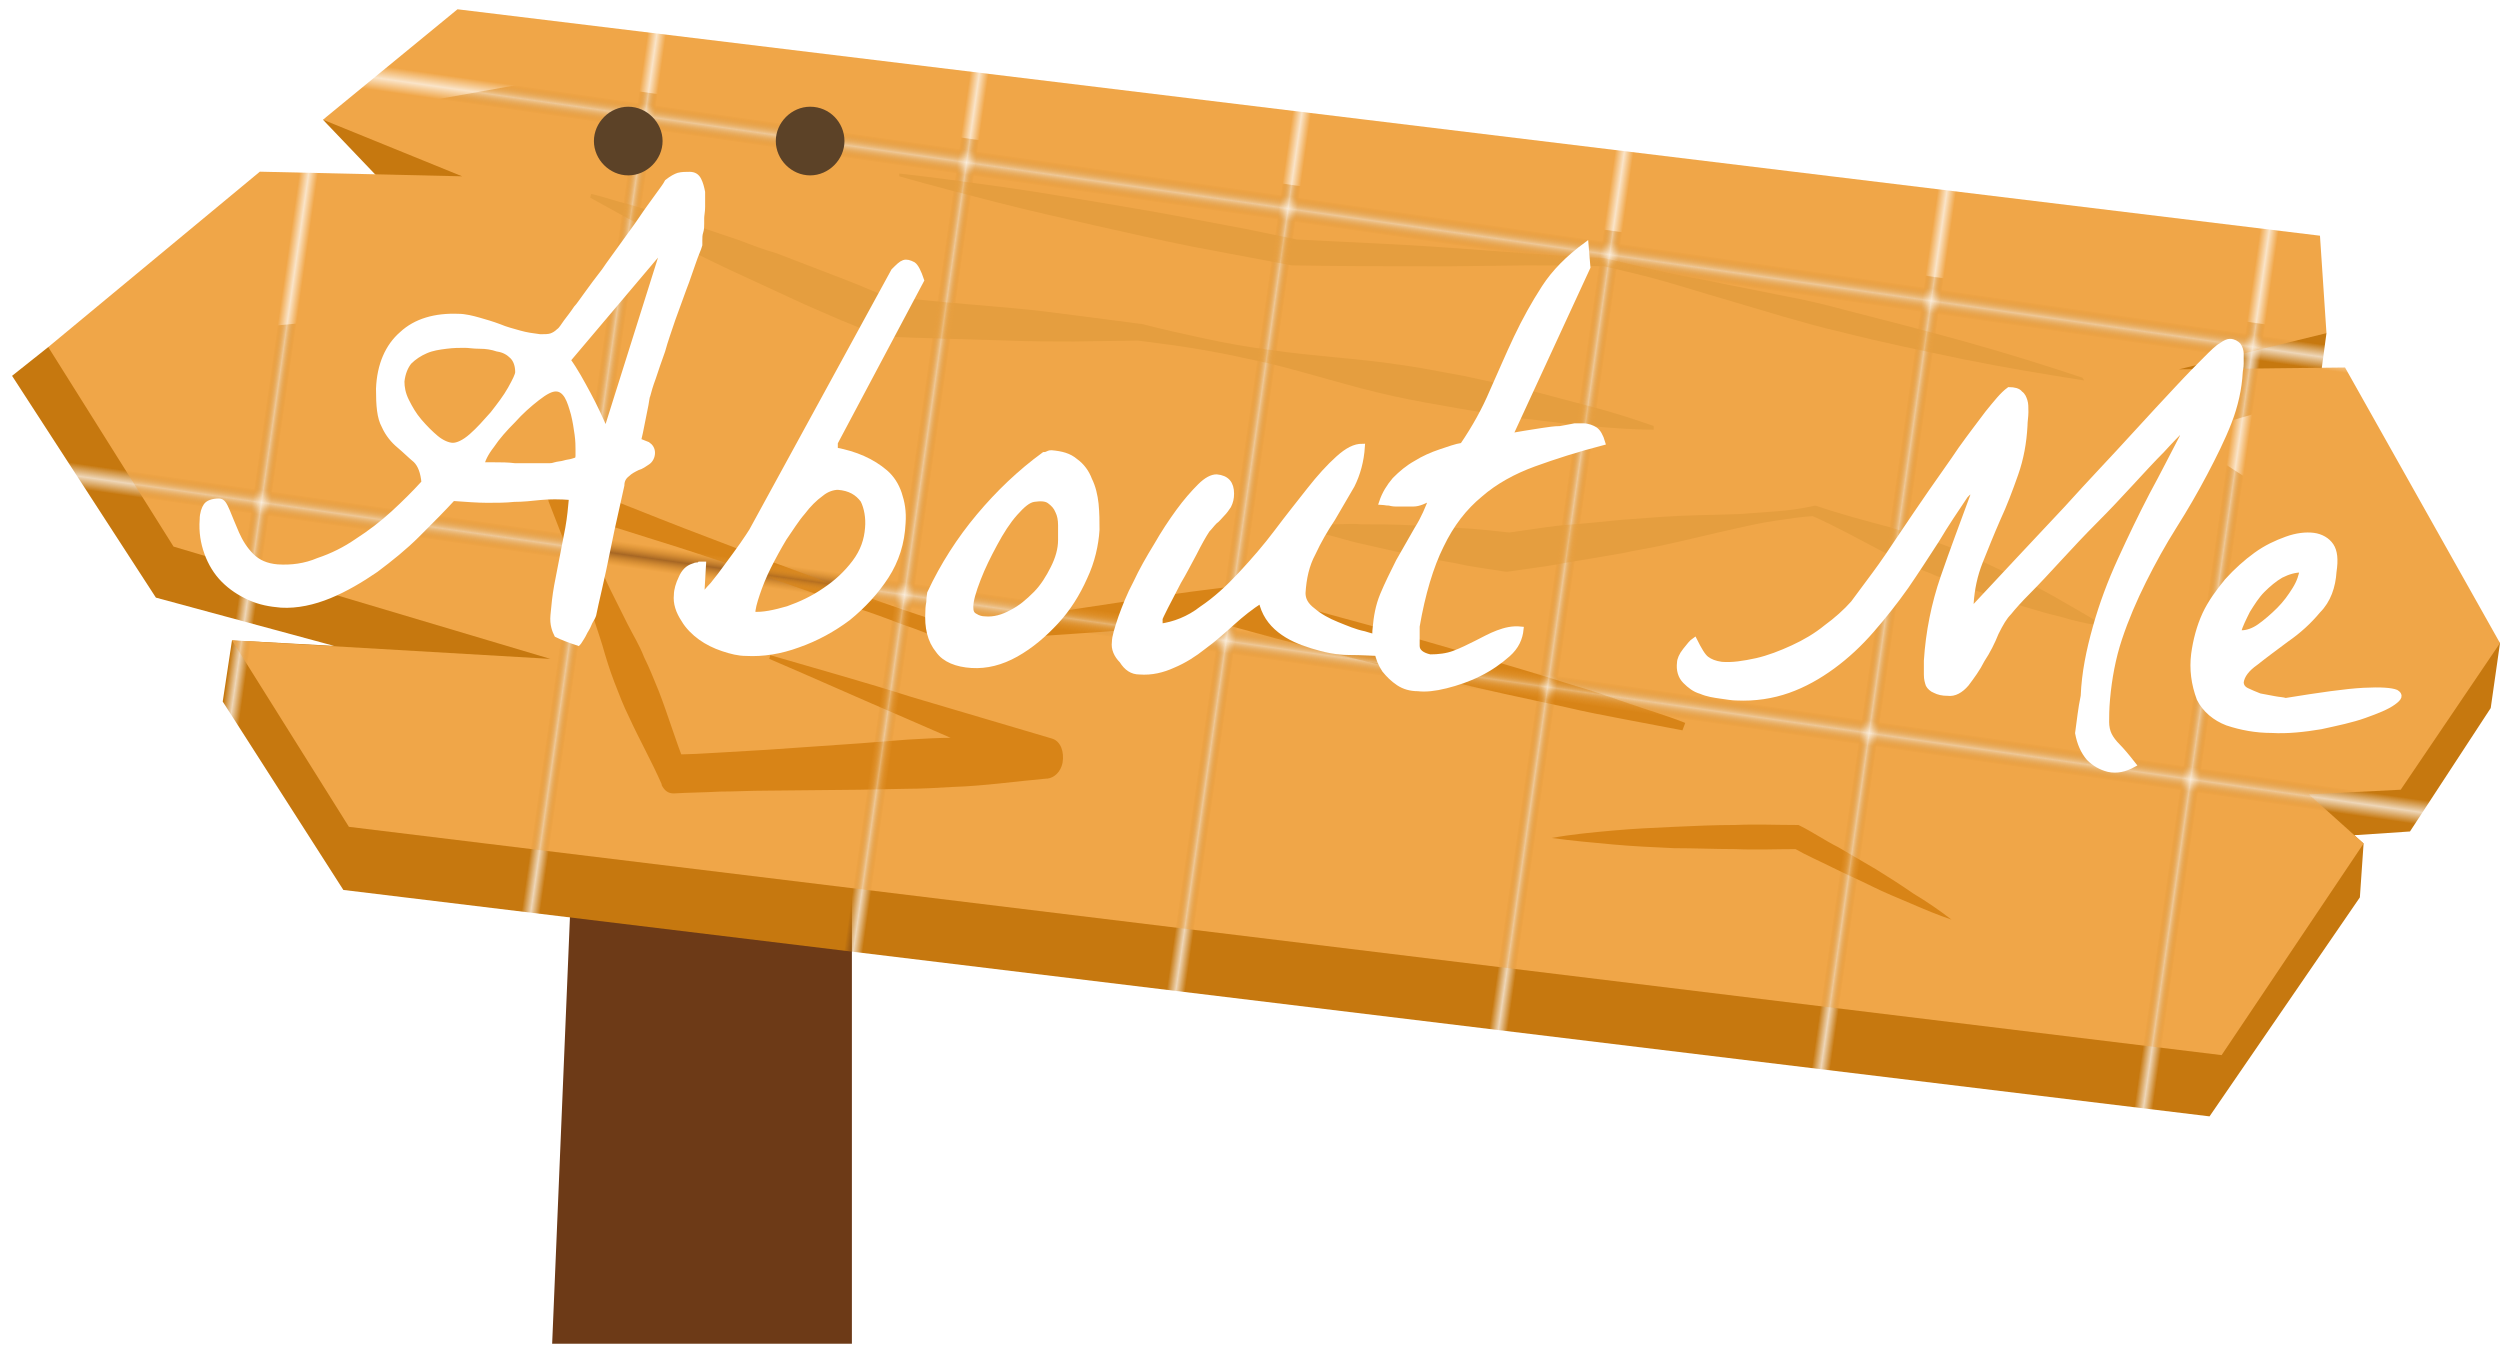 <?xml version="1.0" encoding="utf-8"?>
<!-- Generator: Adobe Illustrator 23.0.1, SVG Export Plug-In . SVG Version: 6.00 Build 0)  -->
<svg version="1.1" id="OBJECTS" xmlns="http://www.w3.org/2000/svg" xmlns:xlink="http://www.w3.org/1999/xlink" x="0px" y="0px"
	 viewBox="0 0 269.4 144.9" style="enable-background:new 0 0 269.4 144.9;" xml:space="preserve">
<style type="text/css">
	.st0{fill:none;}
	.st1{fill:#C6780F;}
	.st2{fill:#F0A648;}
	.st3{fill:#E59E3F;}
	.st4{fill:#D88417;}
	.st5{fill:#6D3A17;}
	.st6{fill:#7E421C;}
	.st7{fill:#613316;}
	.st8{fill:url(#XMLID_9_);}
	.st9{fill:url(#XMLID_10_);}
	.st10{fill:url(#XMLID_11_);}
	.st11{fill:url(#XMLID_12_);}
	.st12{fill:url(#XMLID_13_);}
	.st13{fill:url(#XMLID_14_);}
	.st14{fill:url(#XMLID_15_);}
	.st15{enable-background:new    ;}
	.st16{fill:#FFFFFF;}
	.st17{fill:#FFFFFF;stroke:#FFFFFF;stroke-width:0.567;stroke-miterlimit:10;}
	.st18{fill:#5C4227;}
</style>
<pattern  y="120.3" width="34.3" height="34.3" patternUnits="userSpaceOnUse" id="XMLID_2_" viewBox="0 -34.3 34.3 34.3" style="overflow:visible;">
	<g>
		<rect y="-34.3" class="st0" width="34.3" height="34.3"/>
		<g>
			<rect y="-34.3" class="st0" width="34.3" height="34.3"/>
			<g>
				<rect y="-34.3" class="st1" width="34.3" height="34.3"/>
			</g>
		</g>
	</g>
</pattern>
<pattern  y="120.3" width="34.3" height="34.3" patternUnits="userSpaceOnUse" id="XMLID_3_" viewBox="0 -34.3 34.3 34.3" style="overflow:visible;">
	<g>
		<rect y="-34.3" class="st0" width="34.3" height="34.3"/>
		<g>
			<rect y="-34.3" class="st0" width="34.3" height="34.3"/>
			<rect y="-34.3" class="st2" width="34.3" height="34.3"/>
		</g>
	</g>
</pattern>
<pattern  y="120.3" width="34.3" height="34.3" patternUnits="userSpaceOnUse" id="XMLID_4_" viewBox="0 -34.3 34.3 34.3" style="overflow:visible;">
	<g>
		<rect y="-34.3" class="st0" width="34.3" height="34.3"/>
		<g>
			<rect y="-34.3" class="st0" width="34.3" height="34.3"/>
			<g>
				<rect y="-34.3" class="st3" width="34.3" height="34.3"/>
			</g>
		</g>
	</g>
</pattern>
<pattern  y="120.3" width="34.3" height="34.3" patternUnits="userSpaceOnUse" id="XMLID_5_" viewBox="0 -34.3 34.3 34.3" style="overflow:visible;">
	<g>
		<rect y="-34.3" class="st0" width="34.3" height="34.3"/>
		<g>
			<rect y="-34.3" class="st0" width="34.3" height="34.3"/>
			<g>
				<rect y="-34.3" class="st3" width="34.3" height="34.3"/>
			</g>
		</g>
	</g>
</pattern>
<pattern  y="120.3" width="34.3" height="34.3" patternUnits="userSpaceOnUse" id="XMLID_6_" viewBox="0 -34.3 34.3 34.3" style="overflow:visible;">
	<g>
		<rect y="-34.3" class="st0" width="34.3" height="34.3"/>
		<g>
			<rect y="-34.3" class="st0" width="34.3" height="34.3"/>
			<g>
				<rect y="-34.3" class="st3" width="34.3" height="34.3"/>
			</g>
		</g>
	</g>
</pattern>
<pattern  y="120.3" width="34.3" height="34.3" patternUnits="userSpaceOnUse" id="XMLID_7_" viewBox="0 -34.3 34.3 34.3" style="overflow:visible;">
	<g>
		<rect y="-34.3" class="st0" width="34.3" height="34.3"/>
		<g>
			<rect y="-34.3" class="st0" width="34.3" height="34.3"/>
			<g>
				<rect y="-34.3" class="st4" width="34.3" height="34.3"/>
			</g>
		</g>
	</g>
</pattern>
<pattern  y="120.3" width="34.3" height="34.3" patternUnits="userSpaceOnUse" id="XMLID_8_" viewBox="0 -34.3 34.3 34.3" style="overflow:visible;">
	<g>
		<rect y="-34.3" class="st0" width="34.3" height="34.3"/>
		<g>
			<rect y="-34.3" class="st0" width="34.3" height="34.3"/>
			<g>
				<rect y="-34.3" class="st4" width="34.3" height="34.3"/>
			</g>
		</g>
	</g>
</pattern>
<path class="st5" d="M91.8,144.9V55.3l-28.2-8.8l-4.1,98.3H91.8z"/>
<polygon class="st6" points="63.6,46.6 59.5,144.9 59.5,144.9 "/>
<polygon class="st5" points="91.8,55.3 63.6,46.6 91.8,55.3 "/>
<path class="st7" d="M71.6,70.6c0,0.1,0,0.1,0,0.2c0,0,0,0,0,0L71.6,70.6z"/>
<path class="st7" d="M81.1,78.6c0,1.1-0.2,2.3-0.3,3.4c-0.1,1.1-0.1,2.3-0.1,3.4c0,1.1-0.1,2.3,0,3.4c0,0.6,0,1.1,0.1,1.7
	c0,0.6,0.1,1.1,0.1,1.7c0.1,1.1,0.2,2.3,0.4,3.4c0.2,1.1,0.4,2.3,0.7,3.4l0.2,0c0.2-1.1,0.4-2.3,0.5-3.4c0.1-1.1,0.2-2.3,0.2-3.4
	c0-0.6,0-1.1,0-1.7c0-0.6,0-1.1,0-1.7c0-1.1-0.1-2.3-0.2-3.4c-0.1-1.1-0.2-2.3-0.3-3.4c-0.2-1.1-0.3-2.3-0.5-3.4
	c-0.1-1.1-0.1-2.3-0.1-3.4c0.1-1.1,0.2-2.3,0.3-3.4l0,0.1c0.2-0.8,0.4-1.6,0.5-2.4c0.1-0.8,0.2-1.6,0.3-2.4c0.1-0.8,0.1-1.6,0.1-2.5
	c0-0.8,0-1.7-0.1-2.5l-0.2,0c-0.3,0.8-0.6,1.6-0.8,2.4c-0.2,0.8-0.4,1.6-0.6,2.4c-0.2,0.8-0.3,1.6-0.5,2.4c-0.1,0.8-0.2,1.6-0.3,2.4
	l0,0.1c0.2,1.1,0.4,2.3,0.5,3.4C81.1,76.3,81.2,77.5,81.1,78.6z"/>
<g id="XMLID_80_">
	<pattern  id="XMLID_9_" xlink:href="#XMLID_2_" patternTransform="matrix(0.99 0.142 0.191 -1.331 -416.353 -21241.547)">
	</pattern>
	<polygon id="XMLID_87_" class="st8" points="37,95.9 238.1,120.3 254.3,96.7 254.7,90.9 248.8,85.6 253.7,90 259.7,89.6 
		268.4,76.3 269.4,69.3 235,46.9 249.8,42.6 250.7,35.9 59.4,8.5 34.8,12.9 53.8,32.8 5.2,37.4 1.3,40.5 16.8,64.4 36,69.6 25,69 
		24,75.6 	"/>
	<pattern  id="XMLID_10_" xlink:href="#XMLID_3_" patternTransform="matrix(0.99 0.142 0.191 -1.331 -416.353 -21241.547)">
	</pattern>
	<polygon id="XMLID_86_" class="st9" points="37.6,89.1 239.4,113.7 254.7,90.9 248.8,85.6 258.7,85.1 269.4,69.3 252.7,39.6 
		234.8,39.8 250.7,35.9 250,25.4 49.3,1 34.8,12.9 49.8,19 28,18.5 5.2,37.4 18.7,58.9 59.3,71 25,69 	"/>
	<pattern  id="XMLID_11_" xlink:href="#XMLID_4_" patternTransform="matrix(0.99 0.142 0.191 -1.331 -416.353 -21241.547)">
	</pattern>
	<path id="XMLID_85_" class="st10" d="M224.6,41c-4.4-0.7-8.7-1.4-13.1-2.3c-4.3-0.9-8.7-1.8-13-2.9c-2.2-0.5-4.3-1.1-6.4-1.7
		l-6.4-1.9c-2.1-0.6-4.3-1.3-6.4-1.9c-2.1-0.6-4.3-1.1-6.4-1.6l0,0c-2.8-0.1-5.6-0.1-8.4-0.1l-8.4,0.1c-5.6,0-11.1,0-16.7-0.1h-0.1
		h-0.1l-5.3-1l-5.3-1c-3.5-0.7-7.1-1.5-10.6-2.3s-7.1-1.6-10.6-2.5s-7-1.8-10.5-2.8v-0.3c3.6,0.4,7.2,0.9,10.8,1.4
		c3.6,0.5,7.1,1.1,10.7,1.7s7.1,1.2,10.7,1.9l5.3,1l5.3,1.1h-0.1c5.6,0.3,11.1,0.5,16.6,0.9l8.3,0.6c2.8,0.2,5.5,0.4,8.3,0.5l0,0
		l0,0c2.1,0.5,4.3,1,6.5,1.5s4.3,0.8,6.5,1.3l6.5,1.3c2.2,0.4,4.3,0.9,6.5,1.5c4.3,1.1,8.6,2.2,12.9,3.4c4.3,1.2,8.5,2.5,12.7,3.9
		L224.6,41z"/>
	<pattern  id="XMLID_12_" xlink:href="#XMLID_5_" patternTransform="matrix(0.99 0.142 0.191 -1.331 -416.353 -21241.547)">
	</pattern>
	<path id="XMLID_84_" class="st11" d="M178.2,46.3c-2.4,0-4.7-0.2-7.1-0.4c-1.2-0.1-2.3-0.2-3.5-0.4c-1.2-0.1-2.3-0.3-3.5-0.4
		c-2.3-0.3-4.7-0.7-7-1.1c-2.3-0.4-4.6-0.8-6.9-1.3c-4.6-1-9.1-2.5-13.7-3.6c-2.3-0.5-4.6-1-6.9-1.4c-2.3-0.4-4.6-0.7-7-1h0.1
		l-7,0.1c-2.3,0-4.6,0-7-0.1l-6.9-0.2c-2.3-0.1-4.6-0.1-6.9-0.3h-0.2l-0.2-0.1c-1.3-0.5-2.6-1.1-3.9-1.6l-3.9-1.7
		c-1.3-0.6-2.6-1.2-3.9-1.8c-1.3-0.6-2.6-1.2-3.9-1.8c-2.6-1.2-5.1-2.5-7.7-3.8c-1.3-0.7-2.5-1.3-3.8-2s-2.5-1.4-3.8-2.1l0.1-0.4
		c1.4,0.3,2.7,0.8,4,1.1c1.3,0.4,2.7,0.8,4,1.2c2.7,0.9,5.3,1.8,8,2.7c1.3,0.5,2.6,1,4,1.4c1.3,0.5,2.6,1,3.9,1.5l3.9,1.5
		c1.3,0.5,2.6,1.1,3.9,1.6L95.3,32c2.3,0.1,4.6,0.4,6.9,0.6l6.9,0.6c2.3,0.2,4.6,0.5,6.9,0.8l6.9,0.9h0.1c2.3,0.6,4.6,1.1,6.9,1.6
		s4.6,0.9,6.9,1.2c4.7,0.7,9.4,0.9,14,1.6c2.3,0.3,4.6,0.8,6.9,1.2c2.3,0.5,4.6,1,6.9,1.5c1.1,0.3,2.3,0.6,3.4,0.9
		c1.1,0.3,2.3,0.6,3.4,0.9c2.3,0.6,4.5,1.3,6.8,2.1L178.2,46.3z"/>
	<pattern  id="XMLID_13_" xlink:href="#XMLID_6_" patternTransform="matrix(0.99 0.142 0.191 -1.331 -416.353 -21241.547)">
	</pattern>
	<path id="XMLID_83_" class="st12" d="M226.2,67.4c-1.4-0.2-2.7-0.5-4-0.9c-1.3-0.3-2.7-0.7-4-1.1s-2.6-0.8-3.9-1.3
		c-1.3-0.4-2.6-0.9-3.9-1.4c-0.6-0.2-1.3-0.5-1.9-0.7c-0.6-0.3-1.3-0.5-1.9-0.8c-1.3-0.6-2.5-1.2-3.8-1.8c-2.5-1.3-5-2.7-7.5-3.8
		h0.2c-1.4,0.1-2.8,0.3-4.1,0.5c-1.4,0.2-2.8,0.5-4.1,0.8c-2.8,0.6-5.5,1.3-8.3,1.9c-1.4,0.3-2.8,0.5-4.1,0.8l-4.1,0.7
		c-1.4,0.2-2.8,0.5-4.1,0.7l-2.1,0.3c-0.7,0.1-1.4,0.2-2.1,0.3h-0.2h-0.1c-1.8-0.3-3.6-0.5-5.3-0.9c-1.8-0.3-3.6-0.7-5.3-1
		c-1.8-0.4-3.5-0.8-5.3-1.2c-0.9-0.2-1.8-0.5-2.6-0.7c-0.9-0.2-1.8-0.5-2.6-0.8l0.1-0.4c0.9-0.1,1.8-0.1,2.7-0.1s1.8-0.1,2.7,0
		c1.8,0,3.6,0,5.4,0.1c1.8,0.1,3.6,0.2,5.4,0.3c1.8,0.1,3.6,0.3,5.4,0.5h-0.3c0.7-0.1,1.4-0.2,2.1-0.3l2.1-0.3
		c1.4-0.2,2.8-0.3,4.1-0.4l4.1-0.4c1.4-0.1,2.8-0.2,4.1-0.3c2.8-0.2,5.5-0.2,8.3-0.3c1.4-0.1,2.8-0.2,4.1-0.3
		c1.4-0.1,2.8-0.3,4.1-0.6h0.1h0.1c2.6,0.9,5.3,1.6,7.9,2.3c1.3,0.4,2.6,0.8,3.9,1.2c0.7,0.2,1.3,0.5,1.9,0.7
		c0.6,0.2,1.3,0.5,1.9,0.8c1.3,0.6,2.6,1.1,3.8,1.7c1.3,0.6,2.5,1.2,3.8,1.8s2.5,1.3,3.7,2c1.2,0.7,2.5,1.4,3.7,2.2L226.2,67.4z"/>
	<pattern  id="XMLID_14_" xlink:href="#XMLID_7_" patternTransform="matrix(0.99 0.142 0.191 -1.331 -416.353 -21241.547)">
	</pattern>
	<path id="XMLID_82_" class="st13" d="M181.3,78.7c-2.1-0.4-4.2-0.8-6.3-1.2c-2.1-0.4-4.2-0.8-6.3-1.3c-4.2-0.9-8.4-1.8-12.5-2.8
		c-4.2-1-8.3-1.9-12.5-3l-6.2-1.6l-6.2-1.7h0.4c-2.4,0.2-4.9,0.5-7.3,0.6l-7.3,0.5l-7.3,0.5c-2.4,0.2-4.9,0.3-7.3,0.5l0,0
		c-0.1,0-0.1,0-0.2,0c-1.8-0.7-3.5-1.4-5.3-2c-1.8-0.7-3.5-1.3-5.3-1.9c-3.6-1.2-7.1-2.5-10.7-3.7s-7.1-2.4-10.7-3.5l-10.8-3.4
		l1.3-2.2l3.3,7.4c0.6,1.2,1.1,2.5,1.7,3.7s1.2,2.4,1.8,3.6c0.6,1.2,1.3,2.3,1.8,3.6c0.6,1.2,1.1,2.5,1.6,3.7c1,2.6,1.8,5.3,2.8,7.8
		l-1.3-1c1.7,0,3.4-0.1,5-0.2c1.7-0.1,3.4-0.2,5.1-0.3l10.1-0.7l5.1-0.4c1.7-0.1,3.4-0.2,5-0.2c3.4-0.1,6.7,0,10.1,0l-0.6,4.3
		l-14.7-6.4c-4.9-2.1-9.8-4.3-14.7-6.4l0.1-0.4c5.1,1.5,10.2,2.9,15.2,4.5l15.2,4.5c0.9,0.3,1.3,1.4,1.1,2.6c-0.2,1-0.9,1.6-1.6,1.7
		h-0.1c-3.4,0.3-6.8,0.8-10.1,0.9c-1.7,0.1-3.4,0.2-5,0.2l-5,0.1l-10.1,0.1c-1.7,0-3.4,0.1-5,0.1c-1.7,0.1-3.4,0.1-5,0.2
		c-0.6,0-1-0.3-1.3-0.9v-0.1c-1.1-2.5-2.4-4.8-3.5-7.2c-0.6-1.2-1.1-2.5-1.6-3.8s-0.9-2.6-1.3-4c-0.4-1.3-0.9-2.7-1.3-4
		c-0.5-1.3-1-2.6-1.5-3.8l-3-7.7v-0.1c-0.3-0.7,0-1.6,0.5-2c0.3-0.2,0.6-0.3,0.9-0.2l10.6,4.2c3.5,1.4,7.1,2.7,10.6,4.1
		c3.5,1.3,7.1,2.6,10.6,3.9c1.8,0.7,3.6,1.3,5.3,1.9c1.8,0.6,3.6,1.2,5.4,1.8h-0.2c2.4-0.3,4.9-0.7,7.3-1.1l7.3-1.1l7.3-1.1
		c2.4-0.4,4.9-0.7,7.3-1c0.1,0,0.2,0,0.3,0l0,0l6.2,1.6l6.2,1.7c4.1,1.1,8.3,2.3,12.4,3.5c4.1,1.2,8.2,2.4,12.3,3.7
		c2.1,0.6,4.1,1.3,6.1,2s4.1,1.3,6.1,2.1L181.3,78.7z"/>
	<pattern  id="XMLID_15_" xlink:href="#XMLID_8_" patternTransform="matrix(0.99 0.142 0.191 -1.331 -416.353 -21241.547)">
	</pattern>
	<path id="XMLID_81_" class="st14" d="M210.3,99.1c-1.5-0.5-2.9-1.1-4.3-1.7c-1.4-0.6-2.9-1.2-4.3-1.9c-1.4-0.7-2.8-1.3-4.2-2
		s-2.8-1.3-4.2-2.1l0.3,0.1c-2.2,0-4.4,0.1-6.6,0c-2.2,0-4.4-0.1-6.6-0.1c-2.2-0.1-4.4-0.2-6.6-0.4c-2.2-0.2-4.4-0.4-6.6-0.7
		c2.2-0.4,4.4-0.6,6.6-0.8c2.2-0.2,4.4-0.3,6.6-0.4c2.2-0.1,4.4-0.2,6.6-0.2c2.2-0.1,4.4,0,6.6,0h0.2L194,89
		c1.4,0.7,2.7,1.6,4.1,2.3c1.4,0.8,2.7,1.6,4.1,2.4c1.3,0.8,2.7,1.7,4,2.6C207.7,97.2,209,98.1,210.3,99.1z"/>
</g>
<g class="st15">
	<path class="st16" d="M59.6,66.3c0.1-1.1,0.2-2.1,0.4-3.2c0.2-1,0.4-2.1,0.6-3.1c0.2-1,0.4-2.1,0.6-3.1c0.2-1.1,0.3-2.2,0.4-3.3
		c-1.3-0.1-2.4-0.1-3.4,0c-0.9,0.1-1.9,0.2-2.8,0.2c-0.9,0.1-1.9,0.1-2.9,0.1c-1,0-2.3-0.1-3.7-0.2c-1.1,1.2-2.4,2.5-3.8,3.9
		c-1.4,1.4-2.9,2.6-4.5,3.8c-1.6,1.1-3.3,2.1-5,2.8c-1.7,0.7-3.5,1.1-5.2,1c-1.2-0.1-2.3-0.3-3.4-0.8c-1.1-0.5-2-1.1-2.8-1.9
		s-1.4-1.8-1.8-2.9c-0.4-1.1-0.6-2.3-0.5-3.6c0-0.7,0.2-1.2,0.4-1.5c0.2-0.3,0.7-0.5,1.4-0.5c0.4,0,0.6,0.4,0.9,1.1s0.6,1.5,1,2.4
		c0.4,0.9,0.9,1.7,1.6,2.4s1.6,1.1,2.8,1.2c1.5,0.1,3-0.1,4.4-0.7c1.5-0.5,2.9-1.2,4.2-2.1c1.4-0.9,2.7-1.9,3.9-3
		c1.2-1.1,2.3-2.2,3.3-3.3c-0.1-1.1-0.4-1.9-0.9-2.4c-0.6-0.5-1.2-1.1-1.8-1.6c-0.6-0.5-1.2-1.2-1.6-2.1c-0.5-0.9-0.6-2.2-0.6-4
		c0.1-2.6,1-4.6,2.5-5.9c1.5-1.4,3.6-2,6.1-1.9c0.7,0,1.5,0.2,2.2,0.4c0.7,0.2,1.4,0.4,2.2,0.7c0.7,0.3,1.5,0.5,2.2,0.7
		c0.7,0.2,1.4,0.3,2.2,0.4c0.5,0,0.9,0,1.2-0.1c0.3-0.1,0.6-0.3,0.8-0.5c0.3-0.2,0.5-0.6,0.8-1c0.3-0.4,0.7-0.9,1.1-1.5
		c0.3-0.3,0.6-0.8,1.2-1.6c0.5-0.7,1.1-1.5,1.8-2.4c0.6-0.9,1.3-1.8,2-2.8c0.7-1,1.4-1.9,2-2.8c0.6-0.9,1.2-1.7,1.7-2.4
		c0.5-0.7,0.9-1.2,1.1-1.6c0.5-0.4,0.9-0.6,1.2-0.7c0.4-0.1,0.8-0.1,1.2-0.1c0.5,0,0.8,0.2,1,0.6c0.2,0.4,0.3,0.8,0.4,1.3
		c0,0.5,0,1,0,1.6c0,0.5-0.1,0.9-0.1,1.2c0,0.1,0,0.3,0,0.6c0,0.3,0,0.6-0.1,0.9s-0.1,0.6-0.1,0.9c0,0.3,0,0.5,0,0.5
		c-0.1,0.4-0.4,1-0.7,1.9c-0.3,0.8-0.6,1.8-1,2.8c-0.4,1.1-0.8,2.2-1.2,3.3c-0.4,1.2-0.8,2.3-1.1,3.4c-0.4,1.1-0.7,2-1,2.9
		c-0.3,0.8-0.5,1.5-0.6,1.9c-0.1,0.2-0.1,0.5-0.2,1c-0.1,0.5-0.2,1-0.3,1.5c-0.1,0.5-0.2,1-0.3,1.5c-0.1,0.5-0.2,0.8-0.2,0.9
		c0.3,0.1,0.7,0.3,1,0.4c0.3,0.2,0.5,0.5,0.5,0.9c0,0.4-0.2,0.8-0.5,1c-0.3,0.2-0.7,0.5-1.1,0.6c-0.4,0.2-0.8,0.4-1.1,0.7
		c-0.4,0.3-0.6,0.7-0.6,1.2c-0.1,0.5-0.3,1.4-0.6,2.7c-0.3,1.3-0.6,2.7-0.9,4.2c-0.3,1.5-0.6,2.9-0.9,4.2c-0.3,1.3-0.5,2.2-0.6,2.7
		c0,0.1-0.1,0.4-0.3,0.7s-0.3,0.7-0.5,1c-0.2,0.3-0.3,0.6-0.5,0.9c-0.2,0.3-0.3,0.5-0.4,0.6c-0.9-0.3-1.7-0.6-2.3-0.9
		C59.8,68,59.5,67.3,59.6,66.3z M43.3,41.1c0,0.6,0.1,1.3,0.5,2.1c0.4,0.8,0.8,1.5,1.4,2.2s1.2,1.3,1.8,1.8c0.6,0.5,1.3,0.8,1.8,0.8
		c0.5,0,1.2-0.3,2-1c0.8-0.7,1.5-1.5,2.3-2.4c0.7-0.9,1.4-1.8,1.9-2.7s0.8-1.5,0.8-1.8c0-0.7-0.2-1.3-0.6-1.7
		c-0.4-0.4-0.9-0.7-1.6-0.8c-0.6-0.2-1.2-0.3-1.9-0.3c-0.7,0-1.2-0.1-1.6-0.1c-0.6,0-1.2,0-2,0.1c-0.8,0.1-1.5,0.2-2.2,0.5
		c-0.7,0.3-1.3,0.7-1.8,1.2C43.7,39.5,43.4,40.2,43.3,41.1z M59.9,41.9c-0.5,0-1.1,0.3-2,1c-0.9,0.7-1.8,1.5-2.6,2.4
		c-0.9,0.9-1.7,1.8-2.3,2.7c-0.7,0.9-1,1.6-1.1,2.1c0.2,0,0.7,0,1.4,0c0.7,0,1.4,0,2.2,0.1c0.8,0,1.5,0,2.2,0c0.7,0,1.2,0,1.4,0
		c0.2,0,0.4,0,0.7-0.1c0.3-0.1,0.7-0.1,1-0.2c0.3-0.1,0.6-0.1,0.9-0.2c0.3-0.1,0.4-0.1,0.5-0.2c0,0,0.1-0.1,0.1-0.4
		c0-0.3,0-0.5,0-0.7c0-0.3,0-0.9-0.1-1.6c-0.1-0.7-0.2-1.4-0.4-2.2c-0.2-0.7-0.4-1.4-0.7-1.9C60.8,42.2,60.4,41.9,59.9,41.9z
		 M61.2,38.8c0.8,1.1,1.5,2.4,2.2,3.7c0.7,1.3,1.3,2.6,1.9,4l6.3-20L61.2,38.8z"/>
	<path class="st16" d="M72.9,64.1c0-0.5,0.2-1.2,0.5-1.8c0.3-0.7,0.7-1.1,1.3-1.3c0.1,0,0.2-0.1,0.3-0.1c0.1,0,0.3,0,0.4-0.1
		c0.2,0,0.3,0,0.4,0l-0.2,3.5c0.3-0.2,0.6-0.7,1.2-1.3c0.5-0.6,1.1-1.4,1.6-2.1c0.6-0.8,1.1-1.5,1.6-2.2c0.5-0.7,0.8-1.2,1-1.5
		l15.3-28c0.5-0.5,0.8-0.8,1.1-0.9c0.3-0.1,0.6,0,1,0.2c0.3,0.2,0.6,0.8,0.9,1.7L90,47.7l0,0.8c1.1,0.2,2.1,0.5,3,0.9
		c0.9,0.4,1.7,0.9,2.4,1.5c0.7,0.6,1.2,1.4,1.5,2.3c0.3,0.9,0.5,1.9,0.4,3.2c-0.1,2.1-0.7,4-1.8,5.7c-1.1,1.7-2.5,3.2-4.1,4.5
		c-1.6,1.2-3.4,2.2-5.4,2.9c-1.9,0.7-3.8,1-5.6,0.9c-0.8,0-1.6-0.2-2.5-0.5c-0.9-0.3-1.7-0.7-2.4-1.2c-0.7-0.5-1.4-1.2-1.8-1.9
		C73.1,65.9,72.8,65,72.9,64.1z M90.3,52.5c-0.5,0-1.2,0.2-1.8,0.7c-0.7,0.5-1.4,1.2-2,2c-0.7,0.8-1.3,1.8-2,2.8
		c-0.6,1-1.2,2.1-1.7,3.1c-0.5,1-0.9,2-1.2,2.9c-0.3,0.9-0.5,1.6-0.5,2.2c1.1,0.1,2.4-0.2,3.8-0.6c1.4-0.5,2.7-1.1,4-2
		c1.2-0.8,2.3-1.8,3.2-3c0.9-1.2,1.3-2.4,1.4-3.7c0.1-1.1-0.1-2.2-0.5-3C92.4,53.1,91.6,52.6,90.3,52.5z"/>
	<path class="st16" d="M100,65.9c0-0.2,0-0.5,0.1-1c0-0.5,0.1-0.9,0.1-1c1.4-3,3.2-5.8,5.3-8.3c2.1-2.5,4.4-4.7,7-6.6
		c0.1,0,0.2,0,0.4-0.1c0.2-0.1,0.3-0.1,0.4-0.1c1.1,0.1,1.9,0.3,2.6,0.9c0.7,0.5,1.2,1.2,1.5,2c0.4,0.8,0.6,1.7,0.7,2.6
		c0.1,1,0.1,1.9,0.1,2.8c-0.1,1.6-0.5,3.4-1.3,5.1c-0.8,1.8-1.8,3.4-3.1,4.8c-1.3,1.4-2.7,2.6-4.3,3.5s-3.2,1.3-4.8,1.2
		c-1.6-0.1-2.9-0.6-3.6-1.6C100.2,69,99.9,67.6,100,65.9z M104.6,65.4c0,0.5,0.1,0.8,0.5,1c0.3,0.2,0.7,0.3,1,0.3
		c1,0.1,2-0.2,2.9-0.7c1-0.5,1.8-1.2,2.6-2c0.8-0.8,1.4-1.8,1.9-2.8c0.5-1,0.8-2,0.8-3c0-0.5,0-1,0-1.6c0-0.6-0.1-1.1-0.3-1.5
		c-0.2-0.5-0.5-0.8-0.9-1.1c-0.4-0.3-1-0.3-1.7-0.2c-0.6,0.1-1.2,0.6-2,1.5c-0.8,0.9-1.5,2-2.2,3.3c-0.7,1.3-1.3,2.5-1.8,3.8
		C104.9,63.7,104.6,64.7,104.6,65.4z"/>
	<path class="st16" d="M120.1,69.2c0-0.6,0.3-1.5,0.7-2.7c0.4-1.1,0.9-2.4,1.6-3.7c0.6-1.3,1.4-2.7,2.2-4c0.8-1.4,1.6-2.6,2.4-3.7
		c0.8-1.1,1.6-2,2.3-2.7c0.7-0.7,1.3-1,1.8-1c1.1,0.1,1.6,0.7,1.6,1.8c0,0.5-0.1,0.9-0.3,1.3c-0.2,0.3-0.4,0.6-0.7,0.9
		c-0.3,0.3-0.5,0.6-0.8,0.8c-0.3,0.3-0.5,0.6-0.8,0.9c-0.4,0.6-0.9,1.5-1.4,2.5c-0.6,1.1-1.1,2.1-1.7,3.1c-0.5,1-1,1.9-1.4,2.7
		c-0.4,0.8-0.6,1.2-0.6,1.3l0,0.8c1.5-0.2,3.1-0.8,4.5-1.9c1.5-1,2.9-2.3,4.2-3.7c1.4-1.5,2.7-3,3.9-4.6c1.2-1.6,2.4-3.1,3.5-4.5
		c1.1-1.4,2.1-2.5,3.1-3.4c1-0.9,1.8-1.3,2.6-1.3c-0.1,1.6-0.5,3-1.1,4.2c-0.7,1.2-1.4,2.4-2.1,3.6c-0.8,1.2-1.5,2.4-2.1,3.7
		c-0.7,1.3-1,2.7-1.1,4.3c0,0.7,0.3,1.3,1.1,1.9c0.7,0.6,1.6,1.1,2.6,1.5c1,0.4,1.9,0.8,2.9,1c0.9,0.3,1.6,0.4,1.9,0.5l-0.1,1.6
		c-0.9,0-2-0.1-3.4-0.1s-2.7-0.3-4-0.7c-1.3-0.4-2.5-0.9-3.5-1.7s-1.7-1.8-2-3.2c-1.1,0.7-2.1,1.5-3.1,2.4c-1,0.9-2,1.8-3.1,2.6
		c-1,0.8-2.1,1.5-3.3,2c-1.1,0.5-2.3,0.8-3.6,0.7c-0.8,0-1.4-0.4-1.9-1.2C120.3,70.6,120,69.9,120.1,69.2z"/>
	<path class="st16" d="M148.2,67.7c0.1-1.2,0.3-2.4,0.8-3.6c0.5-1.2,1.1-2.4,1.7-3.6c0.7-1.2,1.3-2.3,2-3.5c0.7-1.1,1.2-2.3,1.6-3.4
		c-0.8,0.4-1.4,0.7-2,0.7c-0.5,0-1.2,0-1.9,0c-0.1,0-0.3,0-0.7-0.1c-0.4,0-0.7-0.1-0.8-0.1c0.3-0.9,0.8-1.7,1.4-2.4
		c0.7-0.7,1.4-1.3,2.3-1.8c0.8-0.5,1.7-0.9,2.6-1.2c0.9-0.3,1.7-0.6,2.4-0.7c1.3-1.9,2.4-3.9,3.2-5.8c0.9-2,1.7-3.9,2.6-5.8
		c0.9-1.9,1.9-3.7,3-5.4c1.1-1.7,2.6-3.2,4.5-4.6l0.2,2.4L162.7,47c0.4-0.1,1-0.2,1.6-0.3c0.6-0.1,1.3-0.2,1.9-0.3
		c0.7-0.1,1.3-0.2,1.9-0.2c0.6-0.1,1.1-0.2,1.6-0.3c0,0,0.2,0,0.4,0c0.2,0,0.4,0,0.5,0c0.5,0,1,0.2,1.3,0.4c0.3,0.2,0.6,0.7,0.8,1.4
		c-2.7,0.7-5.2,1.5-7.4,2.3c-2.2,0.8-4.2,1.9-5.8,3.3c-1.7,1.4-3.1,3.2-4.2,5.5c-1.1,2.2-2,5.2-2.6,8.7c0,0.8,0,1.5,0,2.1
		c0,0.6,0.5,1,1.4,1.2c0.9,0,1.8-0.1,2.6-0.4c0.8-0.3,1.6-0.7,2.4-1.1c0.8-0.4,1.5-0.8,2.3-1.1c0.8-0.3,1.6-0.5,2.5-0.4
		c-0.1,1-0.5,1.9-1.4,2.7s-1.9,1.5-3.1,2.1c-1.2,0.6-2.4,1-3.6,1.3c-1.2,0.3-2.2,0.4-3,0.3c-0.8,0-1.5-0.2-2.1-0.6
		c-0.6-0.4-1.1-0.9-1.5-1.4c-0.4-0.6-0.7-1.3-0.8-2C148.2,69.3,148.1,68.5,148.2,67.7z"/>
</g>
<g class="st15">
	<path class="st17" d="M59.6,66.3c0.1-1.1,0.2-2.1,0.4-3.2c0.2-1,0.4-2.1,0.6-3.1c0.2-1,0.4-2.1,0.6-3.1c0.2-1.1,0.3-2.2,0.4-3.3
		c-1.3-0.1-2.4-0.1-3.4,0c-0.9,0.1-1.9,0.2-2.8,0.2c-0.9,0.1-1.9,0.1-2.9,0.1c-1,0-2.3-0.1-3.7-0.2c-1.1,1.2-2.4,2.5-3.8,3.9
		c-1.4,1.4-2.9,2.6-4.5,3.8c-1.6,1.1-3.3,2.1-5,2.8c-1.7,0.7-3.5,1.1-5.2,1c-1.2-0.1-2.3-0.3-3.4-0.8c-1.1-0.5-2-1.1-2.8-1.9
		s-1.4-1.8-1.8-2.9c-0.4-1.1-0.6-2.3-0.5-3.6c0-0.7,0.2-1.2,0.4-1.5c0.2-0.3,0.7-0.5,1.4-0.5c0.4,0,0.6,0.4,0.9,1.1s0.6,1.5,1,2.4
		c0.4,0.9,0.9,1.7,1.6,2.4s1.6,1.1,2.8,1.2c1.5,0.1,3-0.1,4.4-0.7c1.5-0.5,2.9-1.2,4.2-2.1c1.4-0.9,2.7-1.9,3.9-3
		c1.2-1.1,2.3-2.2,3.3-3.3c-0.1-1.1-0.4-1.9-0.9-2.4c-0.6-0.5-1.2-1.1-1.8-1.6c-0.6-0.5-1.2-1.2-1.6-2.1c-0.5-0.9-0.6-2.2-0.6-4
		c0.1-2.6,1-4.6,2.5-5.9c1.5-1.4,3.6-2,6.1-1.9c0.7,0,1.5,0.2,2.2,0.4c0.7,0.2,1.4,0.4,2.2,0.7c0.7,0.3,1.5,0.5,2.2,0.7
		c0.7,0.2,1.4,0.3,2.2,0.4c0.5,0,0.9,0,1.2-0.1c0.3-0.1,0.6-0.3,0.8-0.5c0.3-0.2,0.5-0.6,0.8-1c0.3-0.4,0.7-0.9,1.1-1.5
		c0.3-0.3,0.6-0.8,1.2-1.6c0.5-0.7,1.1-1.5,1.8-2.4c0.6-0.9,1.3-1.8,2-2.8c0.7-1,1.4-1.9,2-2.8c0.6-0.9,1.2-1.7,1.7-2.4
		c0.5-0.7,0.9-1.2,1.1-1.6c0.5-0.4,0.9-0.6,1.2-0.7c0.4-0.1,0.8-0.1,1.2-0.1c0.5,0,0.8,0.2,1,0.6c0.2,0.4,0.3,0.8,0.4,1.3
		c0,0.5,0,1,0,1.6c0,0.5-0.1,0.9-0.1,1.2c0,0.1,0,0.3,0,0.6c0,0.3,0,0.6-0.1,0.9s-0.1,0.6-0.1,0.9c0,0.3,0,0.5,0,0.5
		c-0.1,0.4-0.4,1-0.7,1.9c-0.3,0.8-0.6,1.8-1,2.8c-0.4,1.1-0.8,2.2-1.2,3.3c-0.4,1.2-0.8,2.3-1.1,3.4c-0.4,1.1-0.7,2-1,2.9
		c-0.3,0.8-0.5,1.5-0.6,1.9c-0.1,0.2-0.1,0.5-0.2,1c-0.1,0.5-0.2,1-0.3,1.5c-0.1,0.5-0.2,1-0.3,1.5c-0.1,0.5-0.2,0.8-0.2,0.9
		c0.3,0.1,0.7,0.3,1,0.4c0.3,0.2,0.5,0.5,0.5,0.9c0,0.4-0.2,0.8-0.5,1c-0.3,0.2-0.7,0.5-1.1,0.6c-0.4,0.2-0.8,0.4-1.1,0.7
		c-0.4,0.3-0.6,0.7-0.6,1.2c-0.1,0.5-0.3,1.4-0.6,2.7c-0.3,1.3-0.6,2.7-0.9,4.2c-0.3,1.5-0.6,2.9-0.9,4.2c-0.3,1.3-0.5,2.2-0.6,2.7
		c0,0.1-0.1,0.4-0.3,0.7s-0.3,0.7-0.5,1c-0.2,0.3-0.3,0.6-0.5,0.9c-0.2,0.3-0.3,0.5-0.4,0.6c-0.9-0.3-1.7-0.6-2.3-0.9
		C59.8,68,59.5,67.3,59.6,66.3z M43.3,41.1c0,0.6,0.1,1.3,0.5,2.1c0.4,0.8,0.8,1.5,1.4,2.2s1.2,1.3,1.8,1.8c0.6,0.5,1.3,0.8,1.8,0.8
		c0.5,0,1.2-0.3,2-1c0.8-0.7,1.5-1.5,2.3-2.4c0.7-0.9,1.4-1.8,1.9-2.7s0.8-1.5,0.8-1.8c0-0.7-0.2-1.3-0.6-1.7
		c-0.4-0.4-0.9-0.7-1.6-0.8c-0.6-0.2-1.2-0.3-1.9-0.3c-0.7,0-1.2-0.1-1.6-0.1c-0.6,0-1.2,0-2,0.1c-0.8,0.1-1.5,0.2-2.2,0.5
		c-0.7,0.3-1.3,0.7-1.8,1.2C43.7,39.5,43.4,40.2,43.3,41.1z M59.9,41.9c-0.5,0-1.1,0.3-2,1c-0.9,0.7-1.8,1.5-2.6,2.4
		c-0.9,0.9-1.7,1.8-2.3,2.7c-0.7,0.9-1,1.6-1.1,2.1c0.2,0,0.7,0,1.4,0c0.7,0,1.4,0,2.2,0.1c0.8,0,1.5,0,2.2,0c0.7,0,1.2,0,1.4,0
		c0.2,0,0.4,0,0.7-0.1c0.3-0.1,0.7-0.1,1-0.2c0.3-0.1,0.6-0.1,0.9-0.2c0.3-0.1,0.4-0.1,0.5-0.2c0,0,0.1-0.1,0.1-0.4
		c0-0.3,0-0.5,0-0.7c0-0.3,0-0.9-0.1-1.6c-0.1-0.7-0.2-1.4-0.4-2.2c-0.2-0.7-0.4-1.4-0.7-1.9C60.8,42.2,60.4,41.9,59.9,41.9z
		 M61.2,38.8c0.8,1.1,1.5,2.4,2.2,3.7c0.7,1.3,1.3,2.6,1.9,4l6.3-20L61.2,38.8z"/>
	<path class="st17" d="M72.9,64.1c0-0.5,0.2-1.2,0.5-1.8c0.3-0.7,0.7-1.1,1.3-1.3c0.1,0,0.2-0.1,0.3-0.1c0.1,0,0.3,0,0.4-0.1
		c0.2,0,0.3,0,0.4,0l-0.2,3.5c0.3-0.2,0.6-0.7,1.2-1.3c0.5-0.6,1.1-1.4,1.6-2.1c0.6-0.8,1.1-1.5,1.6-2.2c0.5-0.7,0.8-1.2,1-1.5
		l15.3-28c0.5-0.5,0.8-0.8,1.1-0.9c0.3-0.1,0.6,0,1,0.2c0.3,0.2,0.6,0.8,0.9,1.7L90,47.7l0,0.8c1.1,0.2,2.1,0.5,3,0.9
		c0.9,0.4,1.7,0.9,2.4,1.5c0.7,0.6,1.2,1.4,1.5,2.3c0.3,0.9,0.5,1.9,0.4,3.2c-0.1,2.1-0.7,4-1.8,5.7c-1.1,1.7-2.5,3.2-4.1,4.5
		c-1.6,1.2-3.4,2.2-5.4,2.9c-1.9,0.7-3.8,1-5.6,0.9c-0.8,0-1.6-0.2-2.5-0.5c-0.9-0.3-1.7-0.7-2.4-1.2c-0.7-0.5-1.4-1.2-1.8-1.9
		C73.1,65.9,72.8,65,72.9,64.1z M90.3,52.5c-0.5,0-1.2,0.2-1.8,0.7c-0.7,0.5-1.4,1.2-2,2c-0.7,0.8-1.3,1.8-2,2.8
		c-0.6,1-1.2,2.1-1.7,3.1c-0.5,1-0.9,2-1.2,2.9c-0.3,0.9-0.5,1.6-0.5,2.2c1.1,0.1,2.4-0.2,3.8-0.6c1.4-0.5,2.7-1.1,4-2
		c1.2-0.8,2.3-1.8,3.2-3c0.9-1.2,1.3-2.4,1.4-3.7c0.1-1.1-0.1-2.2-0.5-3C92.4,53.1,91.6,52.6,90.3,52.5z"/>
	<path class="st17" d="M100,65.9c0-0.2,0-0.5,0.1-1c0-0.5,0.1-0.9,0.1-1c1.4-3,3.2-5.8,5.3-8.3c2.1-2.5,4.4-4.7,7-6.6
		c0.1,0,0.2,0,0.4-0.1c0.2-0.1,0.3-0.1,0.4-0.1c1.1,0.1,1.9,0.3,2.6,0.9c0.7,0.5,1.2,1.2,1.5,2c0.4,0.8,0.6,1.7,0.7,2.6
		c0.1,1,0.1,1.9,0.1,2.8c-0.1,1.6-0.5,3.4-1.3,5.1c-0.8,1.8-1.8,3.4-3.1,4.8c-1.3,1.4-2.7,2.6-4.3,3.5s-3.2,1.3-4.8,1.2
		c-1.6-0.1-2.9-0.6-3.6-1.6C100.2,69,99.9,67.6,100,65.9z M104.6,65.4c0,0.5,0.1,0.8,0.5,1c0.3,0.2,0.7,0.3,1,0.3
		c1,0.1,2-0.2,2.9-0.7c1-0.5,1.8-1.2,2.6-2c0.8-0.8,1.4-1.8,1.9-2.8c0.5-1,0.8-2,0.8-3c0-0.5,0-1,0-1.6c0-0.6-0.1-1.1-0.3-1.5
		c-0.2-0.5-0.5-0.8-0.9-1.1c-0.4-0.3-1-0.3-1.7-0.2c-0.6,0.1-1.2,0.6-2,1.5c-0.8,0.9-1.5,2-2.2,3.3c-0.7,1.3-1.3,2.5-1.8,3.8
		C104.9,63.7,104.6,64.7,104.6,65.4z"/>
	<path class="st17" d="M120.1,69.2c0-0.6,0.3-1.5,0.7-2.7c0.4-1.1,0.9-2.4,1.6-3.7c0.6-1.3,1.4-2.7,2.2-4c0.8-1.4,1.6-2.6,2.4-3.7
		c0.8-1.1,1.6-2,2.3-2.7c0.7-0.7,1.3-1,1.8-1c1.1,0.1,1.6,0.7,1.6,1.8c0,0.5-0.1,0.9-0.3,1.3c-0.2,0.3-0.4,0.6-0.7,0.9
		c-0.3,0.3-0.5,0.6-0.8,0.8c-0.3,0.3-0.5,0.6-0.8,0.9c-0.4,0.6-0.9,1.5-1.4,2.5c-0.6,1.1-1.1,2.1-1.7,3.1c-0.5,1-1,1.9-1.4,2.7
		c-0.4,0.8-0.6,1.2-0.6,1.3l0,0.8c1.5-0.2,3.1-0.8,4.5-1.9c1.5-1,2.9-2.3,4.2-3.7c1.4-1.5,2.7-3,3.9-4.6c1.2-1.6,2.4-3.1,3.5-4.5
		c1.1-1.4,2.1-2.5,3.1-3.4c1-0.9,1.8-1.3,2.6-1.3c-0.1,1.6-0.5,3-1.1,4.2c-0.7,1.2-1.4,2.4-2.1,3.6c-0.8,1.2-1.5,2.4-2.1,3.7
		c-0.7,1.3-1,2.7-1.1,4.3c0,0.7,0.3,1.3,1.1,1.9c0.7,0.6,1.6,1.1,2.6,1.5c1,0.4,1.9,0.8,2.9,1c0.9,0.3,1.6,0.4,1.9,0.5l-0.1,1.6
		c-0.9,0-2-0.1-3.4-0.1s-2.7-0.3-4-0.7c-1.3-0.4-2.5-0.9-3.5-1.7s-1.7-1.8-2-3.2c-1.1,0.7-2.1,1.5-3.1,2.4c-1,0.9-2,1.8-3.1,2.6
		c-1,0.8-2.1,1.5-3.3,2c-1.1,0.5-2.3,0.8-3.6,0.7c-0.8,0-1.4-0.4-1.9-1.2C120.3,70.6,120,69.9,120.1,69.2z"/>
	<path class="st17" d="M148.2,67.7c0.1-1.2,0.3-2.4,0.8-3.6c0.5-1.2,1.1-2.4,1.7-3.6c0.7-1.2,1.3-2.3,2-3.5c0.7-1.1,1.2-2.3,1.6-3.4
		c-0.8,0.4-1.4,0.7-2,0.7c-0.5,0-1.2,0-1.9,0c-0.1,0-0.3,0-0.7-0.1c-0.4,0-0.7-0.1-0.8-0.1c0.3-0.9,0.8-1.7,1.4-2.4
		c0.7-0.7,1.4-1.3,2.3-1.8c0.8-0.5,1.7-0.9,2.6-1.2c0.9-0.3,1.7-0.6,2.4-0.7c1.3-1.9,2.4-3.9,3.2-5.8c0.9-2,1.7-3.9,2.6-5.8
		c0.9-1.9,1.9-3.7,3-5.4c1.1-1.7,2.6-3.2,4.5-4.6l0.2,2.4L162.7,47c0.4-0.1,1-0.2,1.6-0.3c0.6-0.1,1.3-0.2,1.9-0.3
		c0.7-0.1,1.3-0.2,1.9-0.2c0.6-0.1,1.1-0.2,1.6-0.3c0,0,0.2,0,0.4,0c0.2,0,0.4,0,0.5,0c0.5,0,1,0.2,1.3,0.4c0.3,0.2,0.6,0.7,0.8,1.4
		c-2.7,0.7-5.2,1.5-7.4,2.3c-2.2,0.8-4.2,1.9-5.8,3.3c-1.7,1.4-3.1,3.2-4.2,5.5c-1.1,2.2-2,5.2-2.6,8.7c0,0.8,0,1.5,0,2.1
		c0,0.6,0.5,1,1.4,1.2c0.9,0,1.8-0.1,2.6-0.4c0.8-0.3,1.6-0.7,2.4-1.1c0.8-0.4,1.5-0.8,2.3-1.1c0.8-0.3,1.6-0.5,2.5-0.4
		c-0.1,1-0.5,1.9-1.4,2.7s-1.9,1.5-3.1,2.1c-1.2,0.6-2.4,1-3.6,1.3c-1.2,0.3-2.2,0.4-3,0.3c-0.8,0-1.5-0.2-2.1-0.6
		c-0.6-0.4-1.1-0.9-1.5-1.4c-0.4-0.6-0.7-1.3-0.8-2C148.2,69.3,148.1,68.5,148.2,67.7z"/>
</g>
<g class="st15">
	<path class="st16" d="M224.5,75c0.1-2.5,0.6-4.9,1.3-7.4c0.7-2.5,1.6-4.9,2.7-7.3c1.1-2.4,2.2-4.7,3.4-7c1.2-2.2,2.3-4.4,3.3-6.3
		l0-0.8c-0.5,0.5-1.2,1.2-2.2,2.3c-1,1-2.1,2.2-3.3,3.5c-1.2,1.3-2.5,2.7-3.9,4.1c-1.4,1.4-2.7,2.8-3.9,4.1
		c-1.2,1.3-2.3,2.5-3.3,3.5c-1,1-1.7,1.8-2.1,2.3c-0.5,0.5-0.9,1.2-1.4,2.2c-0.4,1-0.9,2-1.5,2.9c-0.5,1-1.1,1.8-1.7,2.6
		c-0.6,0.7-1.3,1.1-2,1c-0.6,0-1-0.1-1.4-0.3c-0.3-0.1-0.6-0.4-0.7-0.6c-0.1-0.3-0.2-0.6-0.2-1.1c0-0.4,0-0.9,0-1.5
		c0.2-3.1,0.8-6.1,1.8-9c1-2.9,2.1-5.8,3.2-8.8l0-0.8c-0.1,0.1-0.2,0.2-0.4,0.4c-0.2,0.2-0.3,0.3-0.4,0.4c-1,1.5-2.1,3.1-3.1,4.8
		c-1.1,1.7-2.2,3.4-3.3,5c-1.2,1.7-2.4,3.2-3.7,4.7c-1.3,1.5-2.7,2.8-4.2,3.9c-1.5,1.1-3.1,2-4.8,2.6c-1.7,0.6-3.6,0.9-5.6,0.8
		c-0.4,0-1-0.1-1.7-0.2c-0.7-0.1-1.4-0.2-2.1-0.5c-0.7-0.2-1.2-0.6-1.7-1.1c-0.5-0.5-0.7-1.2-0.6-2c0-0.3,0.2-0.8,0.6-1.3
		c0.4-0.5,0.7-0.9,1-1.1c0.5,1,0.9,1.7,1.3,2c0.4,0.3,0.9,0.5,1.6,0.6c1.2,0.1,2.4-0.1,3.8-0.4c1.3-0.3,2.6-0.8,3.9-1.4
		c1.3-0.6,2.5-1.3,3.6-2.2c1.1-0.8,2.1-1.7,2.9-2.6c0.6-0.8,1.4-1.9,2.3-3.1s1.9-2.7,2.9-4.2c1-1.5,2.1-3.1,3.2-4.7
		c1.1-1.6,2.2-3.1,3.2-4.6c1-1.4,2-2.7,2.9-3.9c0.9-1.1,1.6-2,2.3-2.5c0.5,0,1,0.1,1.2,0.4c0.3,0.2,0.4,0.5,0.5,0.8
		c0.1,0.3,0.1,0.7,0.1,1.2c0,0.5-0.1,1-0.1,1.5c-0.1,1.8-0.4,3.5-1,5.2c-0.6,1.7-1.2,3.3-1.9,4.8c-0.7,1.6-1.3,3.1-1.9,4.6
		c-0.6,1.5-0.9,3-1,4.5c0,0.1,0,0.2,0,0.4c0,0.2,0,0.4,0,0.4c3.9-4.2,7.3-7.8,10.2-10.9c2.8-3.1,5.3-5.7,7.2-7.8
		c2-2.2,3.6-3.9,4.9-5.3c1.3-1.4,2.3-2.4,3-3.1c0.7-0.7,1.3-1.3,1.7-1.5c0.4-0.3,0.7-0.4,0.9-0.4c0.4,0,0.7,0.2,0.9,0.4
		c0.2,0.3,0.3,0.6,0.3,0.9c0,0.3,0,0.7,0,1.1c0,0.4-0.1,0.7-0.1,0.9c-0.1,1.8-0.5,3.6-1.2,5.4c-0.7,1.8-1.6,3.6-2.6,5.5
		c-1,1.9-2.1,3.8-3.3,5.7c-1.2,1.9-2.3,3.9-3.3,5.9c-1,2-1.9,4.1-2.6,6.2c-0.7,2.1-1.1,4.3-1.3,6.5c-0.1,1.1-0.1,2-0.1,2.5
		c0,0.5,0.1,1,0.3,1.4c0.2,0.4,0.5,0.8,0.9,1.2c0.4,0.4,1,1.1,1.7,2c-0.9,0.5-1.8,0.7-2.7,0.5c-0.8-0.2-1.5-0.6-2.1-1.2
		c-0.6-0.7-1-1.6-1.2-2.7C224.1,77.6,224.2,76.4,224.5,75z"/>
	<path class="st16" d="M237,75.3c-0.6-1.6-0.8-3.2-0.6-4.8c0.2-1.5,0.6-3,1.2-4.3c0.6-1.3,1.5-2.5,2.4-3.6c1-1.1,2-2,3.1-2.8
		c1.1-0.8,2.2-1.3,3.3-1.7c1.1-0.4,2.1-0.5,2.9-0.4s1.5,0.5,1.9,1.1c0.4,0.6,0.5,1.5,0.3,2.8c-0.1,1.6-0.6,3.1-1.7,4.2
		c-1,1.2-2.1,2.2-3.4,3.1c-1.2,0.9-2.3,1.7-3.3,2.5c-1,0.7-1.5,1.4-1.6,2.1c0,0.4,0.2,0.7,0.6,0.9c0.4,0.2,0.9,0.4,1.4,0.6
		c0.5,0.1,1.1,0.2,1.6,0.3c0.5,0.1,0.9,0.1,1.2,0.2c3.7-0.6,6.5-1,8.4-1.1c1.9-0.1,3,0,3.5,0.2c0.5,0.3,0.4,0.6-0.3,1.1
		c-0.7,0.5-1.7,0.9-3.1,1.4c-1.4,0.5-2.9,0.8-4.7,1.2c-1.8,0.3-3.6,0.5-5.3,0.4c-1.7,0-3.3-0.3-4.8-0.8
		C238.7,77.4,237.6,76.5,237,75.3z M248.1,61.4c-0.8,0-1.5,0.2-2.3,0.6c-0.7,0.4-1.4,1-2,1.6s-1.1,1.4-1.6,2.2
		c-0.4,0.8-0.8,1.6-1,2.3c0.1,0,0.1,0.1,0.2,0.1l0.2,0c0.5,0,1.2-0.2,1.9-0.7c0.7-0.5,1.4-1.1,2.1-1.8c0.7-0.7,1.2-1.4,1.7-2.2
		C247.8,62.7,248,62,248.1,61.4z"/>
</g>
<g class="st15">
	<path class="st17" d="M224.5,75c0.1-2.5,0.6-4.9,1.3-7.4c0.7-2.5,1.6-4.9,2.7-7.3c1.1-2.4,2.2-4.7,3.4-7c1.2-2.2,2.3-4.4,3.3-6.3
		l0-0.8c-0.5,0.5-1.2,1.2-2.2,2.3c-1,1-2.1,2.2-3.3,3.5c-1.2,1.3-2.5,2.7-3.9,4.1c-1.4,1.4-2.7,2.8-3.9,4.1
		c-1.2,1.3-2.3,2.5-3.3,3.5c-1,1-1.7,1.8-2.1,2.3c-0.5,0.5-0.9,1.2-1.4,2.2c-0.4,1-0.9,2-1.5,2.9c-0.5,1-1.1,1.8-1.7,2.6
		c-0.6,0.7-1.3,1.1-2,1c-0.6,0-1-0.1-1.4-0.3c-0.3-0.1-0.6-0.4-0.7-0.6c-0.1-0.3-0.2-0.6-0.2-1.1c0-0.4,0-0.9,0-1.5
		c0.2-3.1,0.8-6.1,1.8-9c1-2.9,2.1-5.8,3.2-8.8l0-0.8c-0.1,0.1-0.2,0.2-0.4,0.4c-0.2,0.2-0.3,0.3-0.4,0.4c-1,1.5-2.1,3.1-3.1,4.8
		c-1.1,1.7-2.2,3.4-3.3,5c-1.2,1.7-2.4,3.2-3.7,4.7c-1.3,1.5-2.7,2.8-4.2,3.9c-1.5,1.1-3.1,2-4.8,2.6c-1.7,0.6-3.6,0.9-5.6,0.8
		c-0.4,0-1-0.1-1.7-0.2c-0.7-0.1-1.4-0.2-2.1-0.5c-0.7-0.2-1.2-0.6-1.7-1.1c-0.5-0.5-0.7-1.2-0.6-2c0-0.3,0.2-0.8,0.6-1.3
		c0.4-0.5,0.7-0.9,1-1.1c0.5,1,0.9,1.7,1.3,2c0.4,0.3,0.9,0.5,1.6,0.6c1.2,0.1,2.4-0.1,3.8-0.4c1.3-0.3,2.6-0.8,3.9-1.4
		c1.3-0.6,2.5-1.3,3.6-2.2c1.1-0.8,2.1-1.7,2.9-2.6c0.6-0.8,1.4-1.9,2.3-3.1s1.9-2.7,2.9-4.2c1-1.5,2.1-3.1,3.2-4.7
		c1.1-1.6,2.2-3.1,3.2-4.6c1-1.4,2-2.7,2.9-3.9c0.9-1.1,1.6-2,2.3-2.5c0.5,0,1,0.1,1.2,0.4c0.3,0.2,0.4,0.5,0.5,0.8
		c0.1,0.3,0.1,0.7,0.1,1.2c0,0.5-0.1,1-0.1,1.5c-0.1,1.8-0.4,3.5-1,5.2c-0.6,1.7-1.2,3.3-1.9,4.8c-0.7,1.6-1.3,3.1-1.9,4.6
		c-0.6,1.5-0.9,3-1,4.5c0,0.1,0,0.2,0,0.4c0,0.2,0,0.4,0,0.4c3.9-4.2,7.3-7.8,10.2-10.9c2.8-3.1,5.3-5.7,7.2-7.8
		c2-2.2,3.6-3.9,4.9-5.3c1.3-1.4,2.3-2.4,3-3.1c0.7-0.7,1.3-1.3,1.7-1.5c0.4-0.3,0.7-0.4,0.9-0.4c0.4,0,0.7,0.2,0.9,0.4
		c0.2,0.3,0.3,0.6,0.3,0.9c0,0.3,0,0.7,0,1.1c0,0.4-0.1,0.7-0.1,0.9c-0.1,1.8-0.5,3.6-1.2,5.4c-0.7,1.8-1.6,3.6-2.6,5.5
		c-1,1.9-2.1,3.8-3.3,5.7c-1.2,1.9-2.3,3.9-3.3,5.9c-1,2-1.9,4.1-2.6,6.2c-0.7,2.1-1.1,4.3-1.3,6.5c-0.1,1.1-0.1,2-0.1,2.5
		c0,0.5,0.1,1,0.3,1.4c0.2,0.4,0.5,0.8,0.9,1.2c0.4,0.4,1,1.1,1.7,2c-0.9,0.5-1.8,0.7-2.7,0.5c-0.8-0.2-1.5-0.6-2.1-1.2
		c-0.6-0.7-1-1.6-1.2-2.7C224.1,77.6,224.2,76.4,224.5,75z"/>
	<path class="st17" d="M237,75.3c-0.6-1.6-0.8-3.2-0.6-4.8c0.2-1.5,0.6-3,1.2-4.3c0.6-1.3,1.5-2.5,2.4-3.6c1-1.1,2-2,3.1-2.8
		c1.1-0.8,2.2-1.3,3.3-1.7c1.1-0.4,2.1-0.5,2.9-0.4s1.5,0.5,1.9,1.1c0.4,0.6,0.5,1.5,0.3,2.8c-0.1,1.6-0.6,3.1-1.7,4.2
		c-1,1.2-2.1,2.2-3.4,3.1c-1.2,0.9-2.3,1.7-3.3,2.5c-1,0.7-1.5,1.4-1.6,2.1c0,0.4,0.2,0.7,0.6,0.9c0.4,0.2,0.9,0.4,1.4,0.6
		c0.5,0.1,1.1,0.2,1.6,0.3c0.5,0.1,0.9,0.1,1.2,0.2c3.7-0.6,6.5-1,8.4-1.1c1.9-0.1,3,0,3.5,0.2c0.5,0.3,0.4,0.6-0.3,1.1
		c-0.7,0.5-1.7,0.9-3.1,1.4c-1.4,0.5-2.9,0.8-4.7,1.2c-1.8,0.3-3.6,0.5-5.3,0.4c-1.7,0-3.3-0.3-4.8-0.8
		C238.7,77.4,237.6,76.5,237,75.3z M248.1,61.4c-0.8,0-1.5,0.2-2.3,0.6c-0.7,0.4-1.4,1-2,1.6s-1.1,1.4-1.6,2.2
		c-0.4,0.8-0.8,1.6-1,2.3c0.1,0,0.1,0.1,0.2,0.1l0.2,0c0.5,0,1.2-0.2,1.9-0.7c0.7-0.5,1.4-1.1,2.1-1.8c0.7-0.7,1.2-1.4,1.7-2.2
		C247.8,62.7,248,62,248.1,61.4z"/>
</g>
<path id="XMLID_79_" class="st18" d="M91,15.2c0,2-1.7,3.7-3.7,3.7s-3.7-1.7-3.7-3.7s1.7-3.7,3.7-3.7C89.4,11.5,91,13.2,91,15.2z"/>
<path id="XMLID_78_" class="st18" d="M71.4,15.2c0,2-1.7,3.7-3.7,3.7S64,17.2,64,15.2s1.7-3.7,3.7-3.7S71.4,13.2,71.4,15.2z"/>
</svg>
